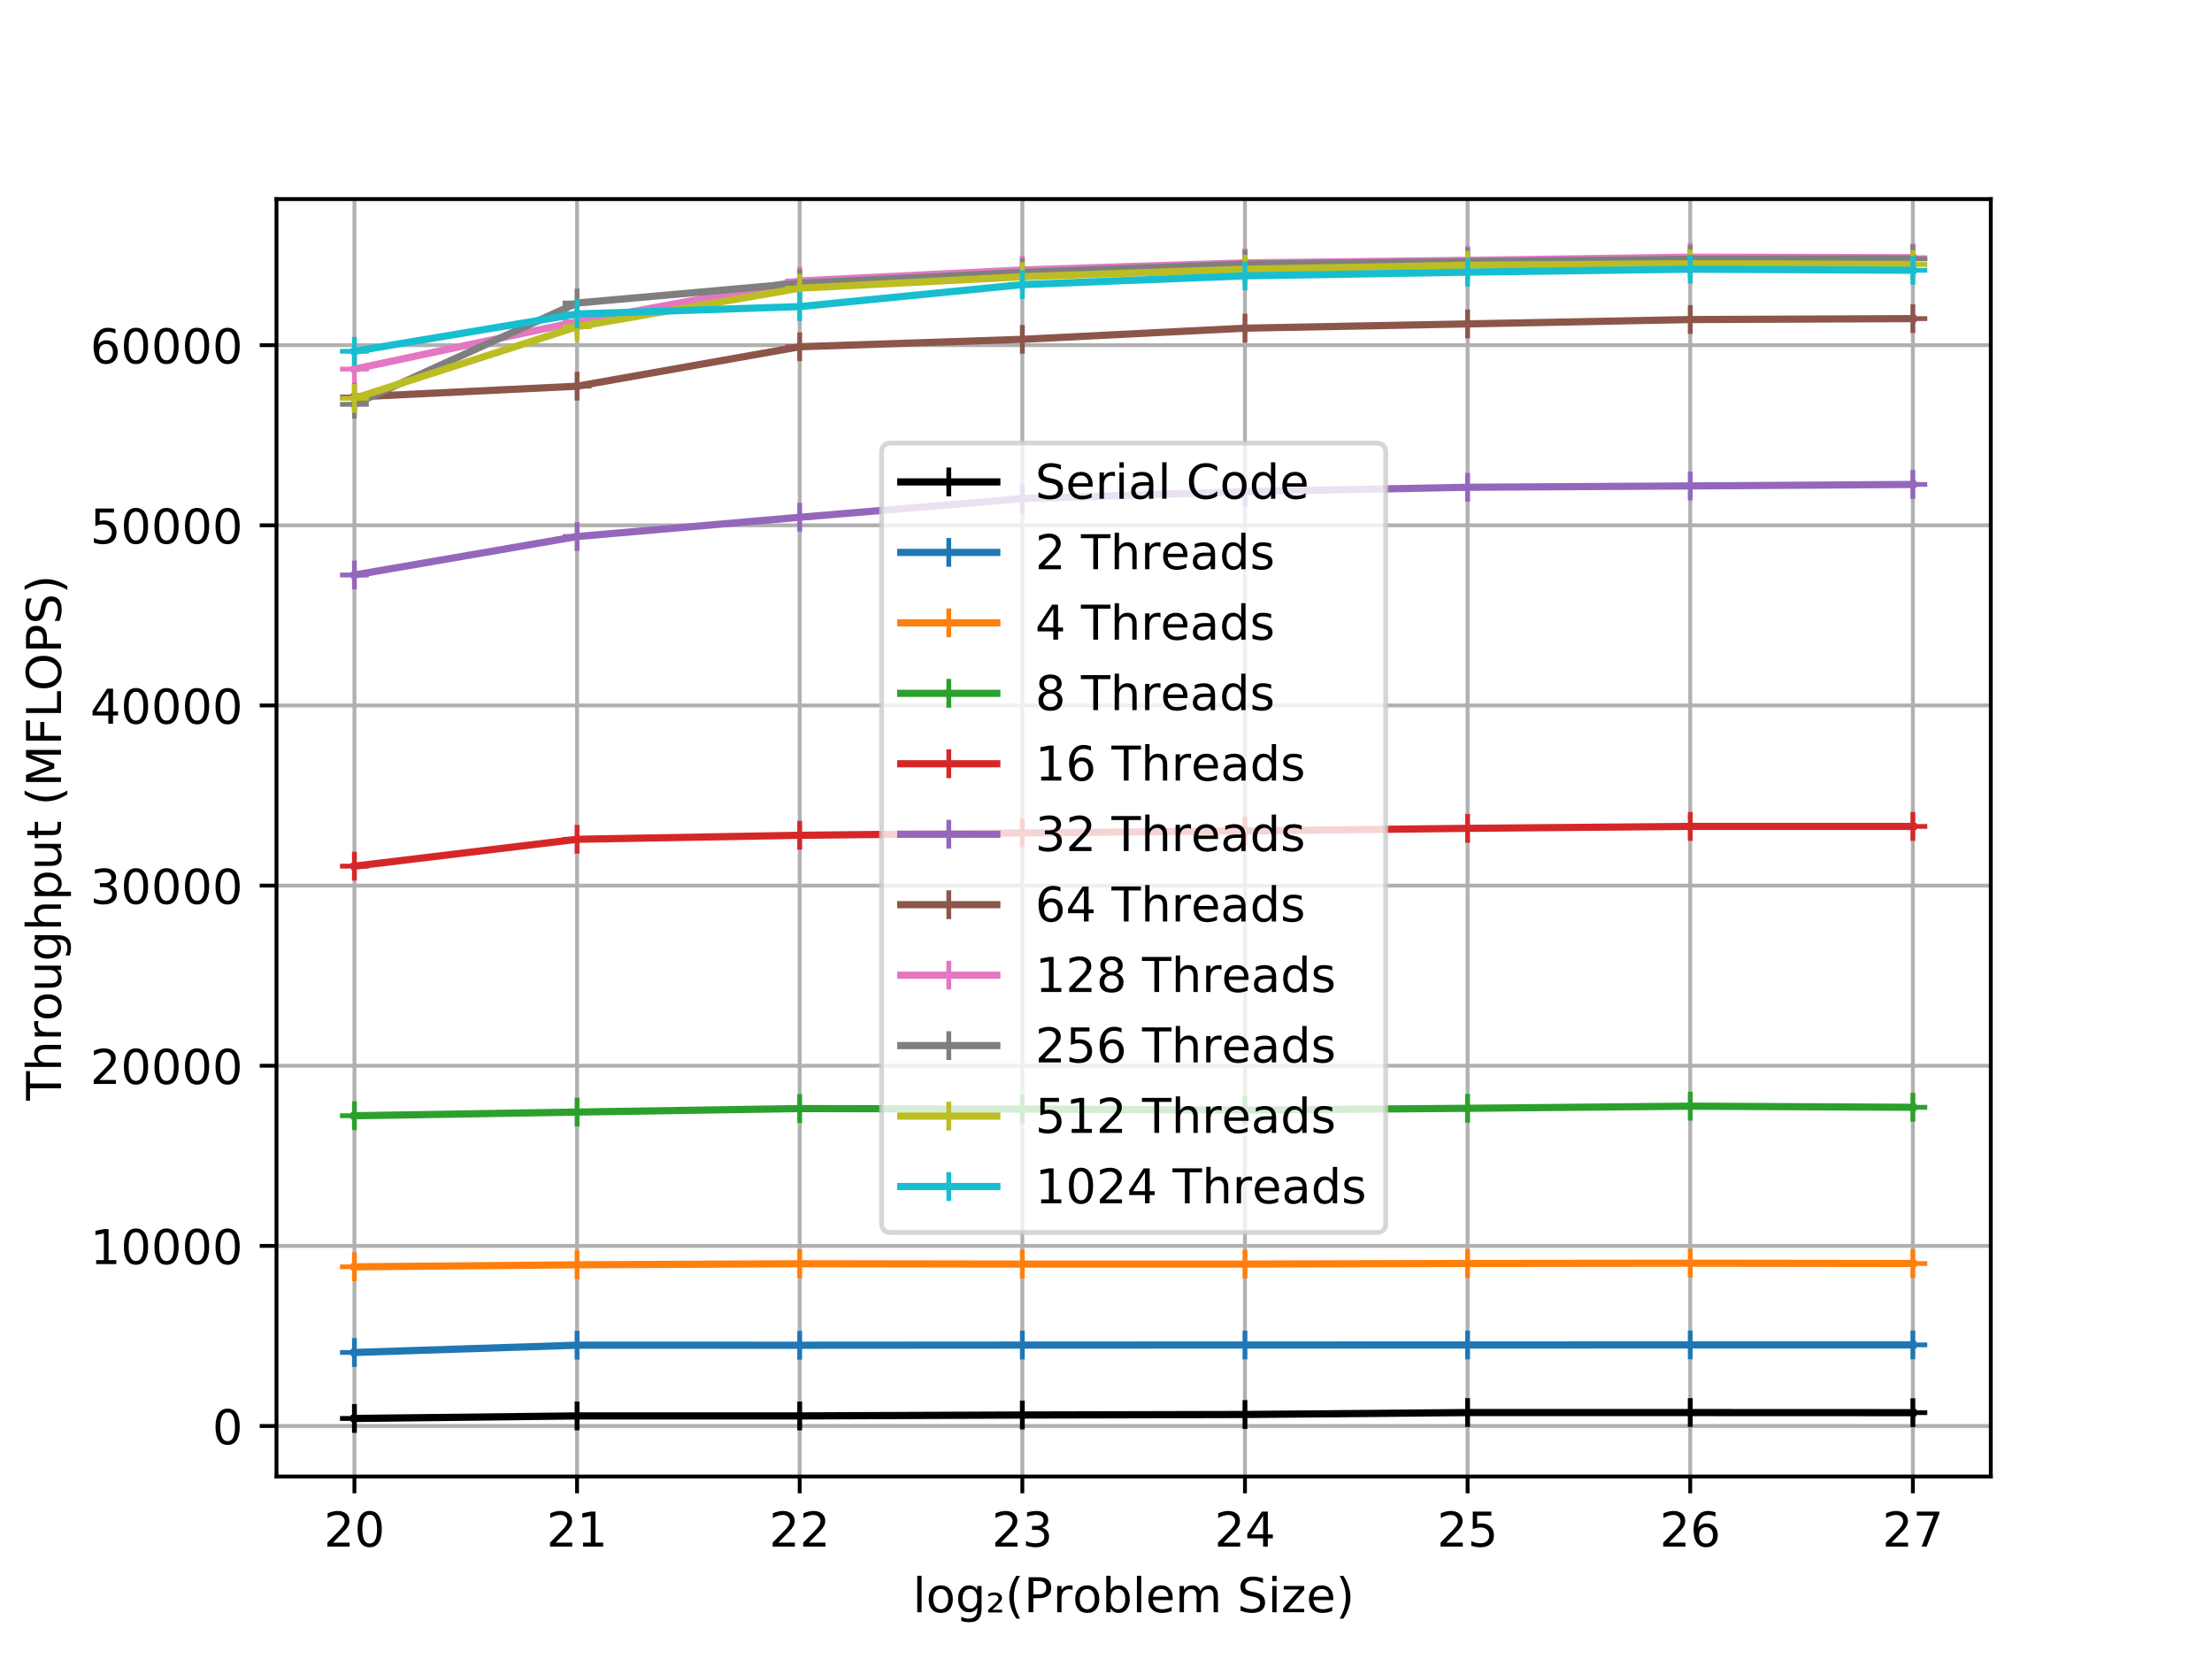 <?xml version="1.0" encoding="utf-8" standalone="no"?>
<!DOCTYPE svg PUBLIC "-//W3C//DTD SVG 1.1//EN"
  "http://www.w3.org/Graphics/SVG/1.1/DTD/svg11.dtd">
<!-- Created with matplotlib (https://matplotlib.org/) -->
<svg height="345.6pt" version="1.1" viewBox="0 0 460.8 345.6" width="460.8pt" xmlns="http://www.w3.org/2000/svg" xmlns:xlink="http://www.w3.org/1999/xlink">
 <defs>
  <style type="text/css">
*{stroke-linecap:butt;stroke-linejoin:round;}
  </style>
 </defs>
 <g id="figure_1">
  <g id="patch_1">
   <path d="M 0 345.6 
L 460.8 345.6 
L 460.8 0 
L 0 0 
z
" style="fill:#ffffff;"/>
  </g>
  <g id="axes_1">
   <g id="patch_2">
    <path d="M 57.6 307.584 
L 414.72 307.584 
L 414.72 41.472 
L 57.6 41.472 
z
" style="fill:#ffffff;"/>
   </g>
   <g id="matplotlib.axis_1">
    <g id="xtick_1">
     <g id="line2d_1">
      <path clip-path="url(#p6e66d48fa7)" d="M 73.833 307.584 
L 73.833 41.472 
" style="fill:none;stroke:#b0b0b0;stroke-linecap:square;stroke-width:0.8;"/>
     </g>
     <g id="line2d_2">
      <defs>
       <path d="M 0 0 
L 0 3.5 
" id="mac28e7d939" style="stroke:#000000;stroke-width:0.8;"/>
      </defs>
      <g>
       <use style="stroke:#000000;stroke-width:0.8;" x="73.833" xlink:href="#mac28e7d939" y="307.584"/>
      </g>
     </g>
     <g id="text_1">
      <!-- 20 -->
      <defs>
       <path d="M 19.188 8.297 
L 53.609 8.297 
L 53.609 0 
L 7.328 0 
L 7.328 8.297 
Q 12.938 14.109 22.625 23.891 
Q 32.328 33.688 34.812 36.531 
Q 39.547 41.844 41.422 45.531 
Q 43.312 49.219 43.312 52.781 
Q 43.312 58.594 39.234 62.25 
Q 35.156 65.922 28.609 65.922 
Q 23.969 65.922 18.812 64.312 
Q 13.672 62.703 7.812 59.422 
L 7.812 69.391 
Q 13.766 71.781 18.938 73 
Q 24.125 74.219 28.422 74.219 
Q 39.75 74.219 46.484 68.547 
Q 53.219 62.891 53.219 53.422 
Q 53.219 48.922 51.531 44.891 
Q 49.859 40.875 45.406 35.406 
Q 44.188 33.984 37.641 27.219 
Q 31.109 20.453 19.188 8.297 
z
" id="DejaVuSans-50"/>
       <path d="M 31.781 66.406 
Q 24.172 66.406 20.328 58.906 
Q 16.5 51.422 16.5 36.375 
Q 16.5 21.391 20.328 13.891 
Q 24.172 6.391 31.781 6.391 
Q 39.453 6.391 43.281 13.891 
Q 47.125 21.391 47.125 36.375 
Q 47.125 51.422 43.281 58.906 
Q 39.453 66.406 31.781 66.406 
z
M 31.781 74.219 
Q 44.047 74.219 50.516 64.516 
Q 56.984 54.828 56.984 36.375 
Q 56.984 17.969 50.516 8.266 
Q 44.047 -1.422 31.781 -1.422 
Q 19.531 -1.422 13.062 8.266 
Q 6.594 17.969 6.594 36.375 
Q 6.594 54.828 13.062 64.516 
Q 19.531 74.219 31.781 74.219 
z
" id="DejaVuSans-48"/>
      </defs>
      <g transform="translate(67.47 322.182)scale(0.1 -0.1)">
       <use xlink:href="#DejaVuSans-50"/>
       <use x="63.623" xlink:href="#DejaVuSans-48"/>
      </g>
     </g>
    </g>
    <g id="xtick_2">
     <g id="line2d_3">
      <path clip-path="url(#p6e66d48fa7)" d="M 120.212 307.584 
L 120.212 41.472 
" style="fill:none;stroke:#b0b0b0;stroke-linecap:square;stroke-width:0.8;"/>
     </g>
     <g id="line2d_4">
      <g>
       <use style="stroke:#000000;stroke-width:0.8;" x="120.212" xlink:href="#mac28e7d939" y="307.584"/>
      </g>
     </g>
     <g id="text_2">
      <!-- 21 -->
      <defs>
       <path d="M 12.406 8.297 
L 28.516 8.297 
L 28.516 63.922 
L 10.984 60.406 
L 10.984 69.391 
L 28.422 72.906 
L 38.281 72.906 
L 38.281 8.297 
L 54.391 8.297 
L 54.391 0 
L 12.406 0 
z
" id="DejaVuSans-49"/>
      </defs>
      <g transform="translate(113.849 322.182)scale(0.1 -0.1)">
       <use xlink:href="#DejaVuSans-50"/>
       <use x="63.623" xlink:href="#DejaVuSans-49"/>
      </g>
     </g>
    </g>
    <g id="xtick_3">
     <g id="line2d_5">
      <path clip-path="url(#p6e66d48fa7)" d="M 166.591 307.584 
L 166.591 41.472 
" style="fill:none;stroke:#b0b0b0;stroke-linecap:square;stroke-width:0.8;"/>
     </g>
     <g id="line2d_6">
      <g>
       <use style="stroke:#000000;stroke-width:0.8;" x="166.591" xlink:href="#mac28e7d939" y="307.584"/>
      </g>
     </g>
     <g id="text_3">
      <!-- 22 -->
      <g transform="translate(160.229 322.182)scale(0.1 -0.1)">
       <use xlink:href="#DejaVuSans-50"/>
       <use x="63.623" xlink:href="#DejaVuSans-50"/>
      </g>
     </g>
    </g>
    <g id="xtick_4">
     <g id="line2d_7">
      <path clip-path="url(#p6e66d48fa7)" d="M 212.97 307.584 
L 212.97 41.472 
" style="fill:none;stroke:#b0b0b0;stroke-linecap:square;stroke-width:0.8;"/>
     </g>
     <g id="line2d_8">
      <g>
       <use style="stroke:#000000;stroke-width:0.8;" x="212.97" xlink:href="#mac28e7d939" y="307.584"/>
      </g>
     </g>
     <g id="text_4">
      <!-- 23 -->
      <defs>
       <path d="M 40.578 39.312 
Q 47.656 37.797 51.625 33 
Q 55.609 28.219 55.609 21.188 
Q 55.609 10.406 48.188 4.484 
Q 40.766 -1.422 27.094 -1.422 
Q 22.516 -1.422 17.656 -0.516 
Q 12.797 0.391 7.625 2.203 
L 7.625 11.719 
Q 11.719 9.328 16.594 8.109 
Q 21.484 6.891 26.812 6.891 
Q 36.078 6.891 40.938 10.547 
Q 45.797 14.203 45.797 21.188 
Q 45.797 27.641 41.281 31.266 
Q 36.766 34.906 28.719 34.906 
L 20.219 34.906 
L 20.219 43.016 
L 29.109 43.016 
Q 36.375 43.016 40.234 45.922 
Q 44.094 48.828 44.094 54.297 
Q 44.094 59.906 40.109 62.906 
Q 36.141 65.922 28.719 65.922 
Q 24.656 65.922 20.016 65.031 
Q 15.375 64.156 9.812 62.312 
L 9.812 71.094 
Q 15.438 72.656 20.344 73.438 
Q 25.25 74.219 29.594 74.219 
Q 40.828 74.219 47.359 69.109 
Q 53.906 64.016 53.906 55.328 
Q 53.906 49.266 50.438 45.094 
Q 46.969 40.922 40.578 39.312 
z
" id="DejaVuSans-51"/>
      </defs>
      <g transform="translate(206.608 322.182)scale(0.1 -0.1)">
       <use xlink:href="#DejaVuSans-50"/>
       <use x="63.623" xlink:href="#DejaVuSans-51"/>
      </g>
     </g>
    </g>
    <g id="xtick_5">
     <g id="line2d_9">
      <path clip-path="url(#p6e66d48fa7)" d="M 259.35 307.584 
L 259.35 41.472 
" style="fill:none;stroke:#b0b0b0;stroke-linecap:square;stroke-width:0.8;"/>
     </g>
     <g id="line2d_10">
      <g>
       <use style="stroke:#000000;stroke-width:0.8;" x="259.35" xlink:href="#mac28e7d939" y="307.584"/>
      </g>
     </g>
     <g id="text_5">
      <!-- 24 -->
      <defs>
       <path d="M 37.797 64.312 
L 12.891 25.391 
L 37.797 25.391 
z
M 35.203 72.906 
L 47.609 72.906 
L 47.609 25.391 
L 58.016 25.391 
L 58.016 17.188 
L 47.609 17.188 
L 47.609 0 
L 37.797 0 
L 37.797 17.188 
L 4.891 17.188 
L 4.891 26.703 
z
" id="DejaVuSans-52"/>
      </defs>
      <g transform="translate(252.987 322.182)scale(0.1 -0.1)">
       <use xlink:href="#DejaVuSans-50"/>
       <use x="63.623" xlink:href="#DejaVuSans-52"/>
      </g>
     </g>
    </g>
    <g id="xtick_6">
     <g id="line2d_11">
      <path clip-path="url(#p6e66d48fa7)" d="M 305.729 307.584 
L 305.729 41.472 
" style="fill:none;stroke:#b0b0b0;stroke-linecap:square;stroke-width:0.8;"/>
     </g>
     <g id="line2d_12">
      <g>
       <use style="stroke:#000000;stroke-width:0.8;" x="305.729" xlink:href="#mac28e7d939" y="307.584"/>
      </g>
     </g>
     <g id="text_6">
      <!-- 25 -->
      <defs>
       <path d="M 10.797 72.906 
L 49.516 72.906 
L 49.516 64.594 
L 19.828 64.594 
L 19.828 46.734 
Q 21.969 47.469 24.109 47.828 
Q 26.266 48.188 28.422 48.188 
Q 40.625 48.188 47.75 41.5 
Q 54.891 34.812 54.891 23.391 
Q 54.891 11.625 47.562 5.094 
Q 40.234 -1.422 26.906 -1.422 
Q 22.312 -1.422 17.547 -0.641 
Q 12.797 0.141 7.719 1.703 
L 7.719 11.625 
Q 12.109 9.234 16.797 8.062 
Q 21.484 6.891 26.703 6.891 
Q 35.156 6.891 40.078 11.328 
Q 45.016 15.766 45.016 23.391 
Q 45.016 31 40.078 35.438 
Q 35.156 39.891 26.703 39.891 
Q 22.75 39.891 18.812 39.016 
Q 14.891 38.141 10.797 36.281 
z
" id="DejaVuSans-53"/>
      </defs>
      <g transform="translate(299.366 322.182)scale(0.1 -0.1)">
       <use xlink:href="#DejaVuSans-50"/>
       <use x="63.623" xlink:href="#DejaVuSans-53"/>
      </g>
     </g>
    </g>
    <g id="xtick_7">
     <g id="line2d_13">
      <path clip-path="url(#p6e66d48fa7)" d="M 352.108 307.584 
L 352.108 41.472 
" style="fill:none;stroke:#b0b0b0;stroke-linecap:square;stroke-width:0.8;"/>
     </g>
     <g id="line2d_14">
      <g>
       <use style="stroke:#000000;stroke-width:0.8;" x="352.108" xlink:href="#mac28e7d939" y="307.584"/>
      </g>
     </g>
     <g id="text_7">
      <!-- 26 -->
      <defs>
       <path d="M 33.016 40.375 
Q 26.375 40.375 22.484 35.828 
Q 18.609 31.297 18.609 23.391 
Q 18.609 15.531 22.484 10.953 
Q 26.375 6.391 33.016 6.391 
Q 39.656 6.391 43.531 10.953 
Q 47.406 15.531 47.406 23.391 
Q 47.406 31.297 43.531 35.828 
Q 39.656 40.375 33.016 40.375 
z
M 52.594 71.297 
L 52.594 62.312 
Q 48.875 64.062 45.094 64.984 
Q 41.312 65.922 37.594 65.922 
Q 27.828 65.922 22.672 59.328 
Q 17.531 52.734 16.797 39.406 
Q 19.672 43.656 24.016 45.922 
Q 28.375 48.188 33.594 48.188 
Q 44.578 48.188 50.953 41.516 
Q 57.328 34.859 57.328 23.391 
Q 57.328 12.156 50.688 5.359 
Q 44.047 -1.422 33.016 -1.422 
Q 20.359 -1.422 13.672 8.266 
Q 6.984 17.969 6.984 36.375 
Q 6.984 53.656 15.188 63.938 
Q 23.391 74.219 37.203 74.219 
Q 40.922 74.219 44.703 73.484 
Q 48.484 72.75 52.594 71.297 
z
" id="DejaVuSans-54"/>
      </defs>
      <g transform="translate(345.746 322.182)scale(0.1 -0.1)">
       <use xlink:href="#DejaVuSans-50"/>
       <use x="63.623" xlink:href="#DejaVuSans-54"/>
      </g>
     </g>
    </g>
    <g id="xtick_8">
     <g id="line2d_15">
      <path clip-path="url(#p6e66d48fa7)" d="M 398.487 307.584 
L 398.487 41.472 
" style="fill:none;stroke:#b0b0b0;stroke-linecap:square;stroke-width:0.8;"/>
     </g>
     <g id="line2d_16">
      <g>
       <use style="stroke:#000000;stroke-width:0.8;" x="398.487" xlink:href="#mac28e7d939" y="307.584"/>
      </g>
     </g>
     <g id="text_8">
      <!-- 27 -->
      <defs>
       <path d="M 8.203 72.906 
L 55.078 72.906 
L 55.078 68.703 
L 28.609 0 
L 18.312 0 
L 43.219 64.594 
L 8.203 64.594 
z
" id="DejaVuSans-55"/>
      </defs>
      <g transform="translate(392.125 322.182)scale(0.1 -0.1)">
       <use xlink:href="#DejaVuSans-50"/>
       <use x="63.623" xlink:href="#DejaVuSans-55"/>
      </g>
     </g>
    </g>
    <g id="text_9">
     <!-- log₂(Problem Size) -->
     <defs>
      <path d="M 9.422 75.984 
L 18.406 75.984 
L 18.406 0 
L 9.422 0 
z
" id="DejaVuSans-108"/>
      <path d="M 30.609 48.391 
Q 23.391 48.391 19.188 42.75 
Q 14.984 37.109 14.984 27.297 
Q 14.984 17.484 19.156 11.844 
Q 23.344 6.203 30.609 6.203 
Q 37.797 6.203 41.984 11.859 
Q 46.188 17.531 46.188 27.297 
Q 46.188 37.016 41.984 42.703 
Q 37.797 48.391 30.609 48.391 
z
M 30.609 56 
Q 42.328 56 49.016 48.375 
Q 55.719 40.766 55.719 27.297 
Q 55.719 13.875 49.016 6.219 
Q 42.328 -1.422 30.609 -1.422 
Q 18.844 -1.422 12.172 6.219 
Q 5.516 13.875 5.516 27.297 
Q 5.516 40.766 12.172 48.375 
Q 18.844 56 30.609 56 
z
" id="DejaVuSans-111"/>
      <path d="M 45.406 27.984 
Q 45.406 37.75 41.375 43.109 
Q 37.359 48.484 30.078 48.484 
Q 22.859 48.484 18.828 43.109 
Q 14.797 37.75 14.797 27.984 
Q 14.797 18.266 18.828 12.891 
Q 22.859 7.516 30.078 7.516 
Q 37.359 7.516 41.375 12.891 
Q 45.406 18.266 45.406 27.984 
z
M 54.391 6.781 
Q 54.391 -7.172 48.188 -13.984 
Q 42 -20.797 29.203 -20.797 
Q 24.469 -20.797 20.266 -20.094 
Q 16.062 -19.391 12.109 -17.922 
L 12.109 -9.188 
Q 16.062 -11.328 19.922 -12.344 
Q 23.781 -13.375 27.781 -13.375 
Q 36.625 -13.375 41.016 -8.766 
Q 45.406 -4.156 45.406 5.172 
L 45.406 9.625 
Q 42.625 4.781 38.281 2.391 
Q 33.938 0 27.875 0 
Q 17.828 0 11.672 7.656 
Q 5.516 15.328 5.516 27.984 
Q 5.516 40.672 11.672 48.328 
Q 17.828 56 27.875 56 
Q 33.938 56 38.281 53.609 
Q 42.625 51.219 45.406 46.391 
L 45.406 54.688 
L 54.391 54.688 
z
" id="DejaVuSans-103"/>
      <path d="M 13.094 5.188 
L 33.797 5.188 
L 33.797 -0.375 
L 4.594 -0.375 
L 4.594 4.984 
Q 6.25 6.5 9.328 9.234 
Q 26.125 24.125 26.125 28.719 
Q 26.125 31.938 23.578 33.906 
Q 21.047 35.891 16.891 35.891 
Q 14.359 35.891 11.375 35.031 
Q 8.406 34.188 4.891 32.484 
L 4.891 38.484 
Q 8.641 39.859 11.891 40.531 
Q 15.141 41.219 17.922 41.219 
Q 25 41.219 29.25 38 
Q 33.5 34.781 33.5 29.5 
Q 33.5 22.719 17.328 8.844 
Q 14.594 6.5 13.094 5.188 
z
" id="DejaVuSans-8322"/>
      <path d="M 31 75.875 
Q 24.469 64.656 21.281 53.656 
Q 18.109 42.672 18.109 31.391 
Q 18.109 20.125 21.312 9.062 
Q 24.516 -2 31 -13.188 
L 23.188 -13.188 
Q 15.875 -1.703 12.234 9.375 
Q 8.594 20.453 8.594 31.391 
Q 8.594 42.281 12.203 53.312 
Q 15.828 64.359 23.188 75.875 
z
" id="DejaVuSans-40"/>
      <path d="M 19.672 64.797 
L 19.672 37.406 
L 32.078 37.406 
Q 38.969 37.406 42.719 40.969 
Q 46.484 44.531 46.484 51.125 
Q 46.484 57.672 42.719 61.234 
Q 38.969 64.797 32.078 64.797 
z
M 9.812 72.906 
L 32.078 72.906 
Q 44.344 72.906 50.609 67.359 
Q 56.891 61.812 56.891 51.125 
Q 56.891 40.328 50.609 34.812 
Q 44.344 29.297 32.078 29.297 
L 19.672 29.297 
L 19.672 0 
L 9.812 0 
z
" id="DejaVuSans-80"/>
      <path d="M 41.109 46.297 
Q 39.594 47.172 37.812 47.578 
Q 36.031 48 33.891 48 
Q 26.266 48 22.188 43.047 
Q 18.109 38.094 18.109 28.812 
L 18.109 0 
L 9.078 0 
L 9.078 54.688 
L 18.109 54.688 
L 18.109 46.188 
Q 20.953 51.172 25.484 53.578 
Q 30.031 56 36.531 56 
Q 37.453 56 38.578 55.875 
Q 39.703 55.766 41.062 55.516 
z
" id="DejaVuSans-114"/>
      <path d="M 48.688 27.297 
Q 48.688 37.203 44.609 42.844 
Q 40.531 48.484 33.406 48.484 
Q 26.266 48.484 22.188 42.844 
Q 18.109 37.203 18.109 27.297 
Q 18.109 17.391 22.188 11.75 
Q 26.266 6.109 33.406 6.109 
Q 40.531 6.109 44.609 11.75 
Q 48.688 17.391 48.688 27.297 
z
M 18.109 46.391 
Q 20.953 51.266 25.266 53.625 
Q 29.594 56 35.594 56 
Q 45.562 56 51.781 48.094 
Q 58.016 40.188 58.016 27.297 
Q 58.016 14.406 51.781 6.484 
Q 45.562 -1.422 35.594 -1.422 
Q 29.594 -1.422 25.266 0.953 
Q 20.953 3.328 18.109 8.203 
L 18.109 0 
L 9.078 0 
L 9.078 75.984 
L 18.109 75.984 
z
" id="DejaVuSans-98"/>
      <path d="M 56.203 29.594 
L 56.203 25.203 
L 14.891 25.203 
Q 15.484 15.922 20.484 11.062 
Q 25.484 6.203 34.422 6.203 
Q 39.594 6.203 44.453 7.469 
Q 49.312 8.734 54.109 11.281 
L 54.109 2.781 
Q 49.266 0.734 44.188 -0.344 
Q 39.109 -1.422 33.891 -1.422 
Q 20.797 -1.422 13.156 6.188 
Q 5.516 13.812 5.516 26.812 
Q 5.516 40.234 12.766 48.109 
Q 20.016 56 32.328 56 
Q 43.359 56 49.781 48.891 
Q 56.203 41.797 56.203 29.594 
z
M 47.219 32.234 
Q 47.125 39.594 43.094 43.984 
Q 39.062 48.391 32.422 48.391 
Q 24.906 48.391 20.391 44.141 
Q 15.875 39.891 15.188 32.172 
z
" id="DejaVuSans-101"/>
      <path d="M 52 44.188 
Q 55.375 50.25 60.062 53.125 
Q 64.75 56 71.094 56 
Q 79.641 56 84.281 50.016 
Q 88.922 44.047 88.922 33.016 
L 88.922 0 
L 79.891 0 
L 79.891 32.719 
Q 79.891 40.578 77.094 44.375 
Q 74.312 48.188 68.609 48.188 
Q 61.625 48.188 57.562 43.547 
Q 53.516 38.922 53.516 30.906 
L 53.516 0 
L 44.484 0 
L 44.484 32.719 
Q 44.484 40.625 41.703 44.406 
Q 38.922 48.188 33.109 48.188 
Q 26.219 48.188 22.156 43.531 
Q 18.109 38.875 18.109 30.906 
L 18.109 0 
L 9.078 0 
L 9.078 54.688 
L 18.109 54.688 
L 18.109 46.188 
Q 21.188 51.219 25.484 53.609 
Q 29.781 56 35.688 56 
Q 41.656 56 45.828 52.969 
Q 50 49.953 52 44.188 
z
" id="DejaVuSans-109"/>
      <path id="DejaVuSans-32"/>
      <path d="M 53.516 70.516 
L 53.516 60.891 
Q 47.906 63.578 42.922 64.891 
Q 37.938 66.219 33.297 66.219 
Q 25.25 66.219 20.875 63.094 
Q 16.5 59.969 16.5 54.203 
Q 16.5 49.359 19.406 46.891 
Q 22.312 44.438 30.422 42.922 
L 36.375 41.703 
Q 47.406 39.594 52.656 34.297 
Q 57.906 29 57.906 20.125 
Q 57.906 9.516 50.797 4.047 
Q 43.703 -1.422 29.984 -1.422 
Q 24.812 -1.422 18.969 -0.25 
Q 13.141 0.922 6.891 3.219 
L 6.891 13.375 
Q 12.891 10.016 18.656 8.297 
Q 24.422 6.594 29.984 6.594 
Q 38.422 6.594 43.016 9.906 
Q 47.609 13.234 47.609 19.391 
Q 47.609 24.75 44.312 27.781 
Q 41.016 30.812 33.5 32.328 
L 27.484 33.5 
Q 16.453 35.688 11.516 40.375 
Q 6.594 45.062 6.594 53.422 
Q 6.594 63.094 13.406 68.656 
Q 20.219 74.219 32.172 74.219 
Q 37.312 74.219 42.625 73.281 
Q 47.953 72.359 53.516 70.516 
z
" id="DejaVuSans-83"/>
      <path d="M 9.422 54.688 
L 18.406 54.688 
L 18.406 0 
L 9.422 0 
z
M 9.422 75.984 
L 18.406 75.984 
L 18.406 64.594 
L 9.422 64.594 
z
" id="DejaVuSans-105"/>
      <path d="M 5.516 54.688 
L 48.188 54.688 
L 48.188 46.484 
L 14.406 7.172 
L 48.188 7.172 
L 48.188 0 
L 4.297 0 
L 4.297 8.203 
L 38.094 47.516 
L 5.516 47.516 
z
" id="DejaVuSans-122"/>
      <path d="M 8.016 75.875 
L 15.828 75.875 
Q 23.141 64.359 26.781 53.312 
Q 30.422 42.281 30.422 31.391 
Q 30.422 20.453 26.781 9.375 
Q 23.141 -1.703 15.828 -13.188 
L 8.016 -13.188 
Q 14.5 -2 17.703 9.062 
Q 20.906 20.125 20.906 31.391 
Q 20.906 42.672 17.703 53.656 
Q 14.5 64.656 8.016 75.875 
z
" id="DejaVuSans-41"/>
     </defs>
     <g transform="translate(190.14 335.861)scale(0.1 -0.1)">
      <use xlink:href="#DejaVuSans-108"/>
      <use x="27.783" xlink:href="#DejaVuSans-111"/>
      <use x="88.965" xlink:href="#DejaVuSans-103"/>
      <use x="152.441" xlink:href="#DejaVuSans-8322"/>
      <use x="192.529" xlink:href="#DejaVuSans-40"/>
      <use x="231.543" xlink:href="#DejaVuSans-80"/>
      <use x="291.83" xlink:href="#DejaVuSans-114"/>
      <use x="332.912" xlink:href="#DejaVuSans-111"/>
      <use x="394.094" xlink:href="#DejaVuSans-98"/>
      <use x="457.57" xlink:href="#DejaVuSans-108"/>
      <use x="485.354" xlink:href="#DejaVuSans-101"/>
      <use x="546.877" xlink:href="#DejaVuSans-109"/>
      <use x="644.289" xlink:href="#DejaVuSans-32"/>
      <use x="676.076" xlink:href="#DejaVuSans-83"/>
      <use x="739.553" xlink:href="#DejaVuSans-105"/>
      <use x="767.336" xlink:href="#DejaVuSans-122"/>
      <use x="819.826" xlink:href="#DejaVuSans-101"/>
      <use x="881.35" xlink:href="#DejaVuSans-41"/>
     </g>
    </g>
   </g>
   <g id="matplotlib.axis_2">
    <g id="ytick_1">
     <g id="line2d_17">
      <path clip-path="url(#p6e66d48fa7)" d="M 57.6 297.062 
L 414.72 297.062 
" style="fill:none;stroke:#b0b0b0;stroke-linecap:square;stroke-width:0.8;"/>
     </g>
     <g id="line2d_18">
      <defs>
       <path d="M 0 0 
L -3.5 0 
" id="mf2ea1fa38d" style="stroke:#000000;stroke-width:0.8;"/>
      </defs>
      <g>
       <use style="stroke:#000000;stroke-width:0.8;" x="57.6" xlink:href="#mf2ea1fa38d" y="297.062"/>
      </g>
     </g>
     <g id="text_10">
      <!-- 0 -->
      <g transform="translate(44.237 300.861)scale(0.1 -0.1)">
       <use xlink:href="#DejaVuSans-48"/>
      </g>
     </g>
    </g>
    <g id="ytick_2">
     <g id="line2d_19">
      <path clip-path="url(#p6e66d48fa7)" d="M 57.6 259.536 
L 414.72 259.536 
" style="fill:none;stroke:#b0b0b0;stroke-linecap:square;stroke-width:0.8;"/>
     </g>
     <g id="line2d_20">
      <g>
       <use style="stroke:#000000;stroke-width:0.8;" x="57.6" xlink:href="#mf2ea1fa38d" y="259.536"/>
      </g>
     </g>
     <g id="text_11">
      <!-- 10000 -->
      <g transform="translate(18.788 263.335)scale(0.1 -0.1)">
       <use xlink:href="#DejaVuSans-49"/>
       <use x="63.623" xlink:href="#DejaVuSans-48"/>
       <use x="127.246" xlink:href="#DejaVuSans-48"/>
       <use x="190.869" xlink:href="#DejaVuSans-48"/>
       <use x="254.492" xlink:href="#DejaVuSans-48"/>
      </g>
     </g>
    </g>
    <g id="ytick_3">
     <g id="line2d_21">
      <path clip-path="url(#p6e66d48fa7)" d="M 57.6 222.01 
L 414.72 222.01 
" style="fill:none;stroke:#b0b0b0;stroke-linecap:square;stroke-width:0.8;"/>
     </g>
     <g id="line2d_22">
      <g>
       <use style="stroke:#000000;stroke-width:0.8;" x="57.6" xlink:href="#mf2ea1fa38d" y="222.01"/>
      </g>
     </g>
     <g id="text_12">
      <!-- 20000 -->
      <g transform="translate(18.788 225.809)scale(0.1 -0.1)">
       <use xlink:href="#DejaVuSans-50"/>
       <use x="63.623" xlink:href="#DejaVuSans-48"/>
       <use x="127.246" xlink:href="#DejaVuSans-48"/>
       <use x="190.869" xlink:href="#DejaVuSans-48"/>
       <use x="254.492" xlink:href="#DejaVuSans-48"/>
      </g>
     </g>
    </g>
    <g id="ytick_4">
     <g id="line2d_23">
      <path clip-path="url(#p6e66d48fa7)" d="M 57.6 184.483 
L 414.72 184.483 
" style="fill:none;stroke:#b0b0b0;stroke-linecap:square;stroke-width:0.8;"/>
     </g>
     <g id="line2d_24">
      <g>
       <use style="stroke:#000000;stroke-width:0.8;" x="57.6" xlink:href="#mf2ea1fa38d" y="184.483"/>
      </g>
     </g>
     <g id="text_13">
      <!-- 30000 -->
      <g transform="translate(18.788 188.283)scale(0.1 -0.1)">
       <use xlink:href="#DejaVuSans-51"/>
       <use x="63.623" xlink:href="#DejaVuSans-48"/>
       <use x="127.246" xlink:href="#DejaVuSans-48"/>
       <use x="190.869" xlink:href="#DejaVuSans-48"/>
       <use x="254.492" xlink:href="#DejaVuSans-48"/>
      </g>
     </g>
    </g>
    <g id="ytick_5">
     <g id="line2d_25">
      <path clip-path="url(#p6e66d48fa7)" d="M 57.6 146.957 
L 414.72 146.957 
" style="fill:none;stroke:#b0b0b0;stroke-linecap:square;stroke-width:0.8;"/>
     </g>
     <g id="line2d_26">
      <g>
       <use style="stroke:#000000;stroke-width:0.8;" x="57.6" xlink:href="#mf2ea1fa38d" y="146.957"/>
      </g>
     </g>
     <g id="text_14">
      <!-- 40000 -->
      <g transform="translate(18.788 150.756)scale(0.1 -0.1)">
       <use xlink:href="#DejaVuSans-52"/>
       <use x="63.623" xlink:href="#DejaVuSans-48"/>
       <use x="127.246" xlink:href="#DejaVuSans-48"/>
       <use x="190.869" xlink:href="#DejaVuSans-48"/>
       <use x="254.492" xlink:href="#DejaVuSans-48"/>
      </g>
     </g>
    </g>
    <g id="ytick_6">
     <g id="line2d_27">
      <path clip-path="url(#p6e66d48fa7)" d="M 57.6 109.431 
L 414.72 109.431 
" style="fill:none;stroke:#b0b0b0;stroke-linecap:square;stroke-width:0.8;"/>
     </g>
     <g id="line2d_28">
      <g>
       <use style="stroke:#000000;stroke-width:0.8;" x="57.6" xlink:href="#mf2ea1fa38d" y="109.431"/>
      </g>
     </g>
     <g id="text_15">
      <!-- 50000 -->
      <g transform="translate(18.788 113.23)scale(0.1 -0.1)">
       <use xlink:href="#DejaVuSans-53"/>
       <use x="63.623" xlink:href="#DejaVuSans-48"/>
       <use x="127.246" xlink:href="#DejaVuSans-48"/>
       <use x="190.869" xlink:href="#DejaVuSans-48"/>
       <use x="254.492" xlink:href="#DejaVuSans-48"/>
      </g>
     </g>
    </g>
    <g id="ytick_7">
     <g id="line2d_29">
      <path clip-path="url(#p6e66d48fa7)" d="M 57.6 71.905 
L 414.72 71.905 
" style="fill:none;stroke:#b0b0b0;stroke-linecap:square;stroke-width:0.8;"/>
     </g>
     <g id="line2d_30">
      <g>
       <use style="stroke:#000000;stroke-width:0.8;" x="57.6" xlink:href="#mf2ea1fa38d" y="71.905"/>
      </g>
     </g>
     <g id="text_16">
      <!-- 60000 -->
      <g transform="translate(18.788 75.704)scale(0.1 -0.1)">
       <use xlink:href="#DejaVuSans-54"/>
       <use x="63.623" xlink:href="#DejaVuSans-48"/>
       <use x="127.246" xlink:href="#DejaVuSans-48"/>
       <use x="190.869" xlink:href="#DejaVuSans-48"/>
       <use x="254.492" xlink:href="#DejaVuSans-48"/>
      </g>
     </g>
    </g>
    <g id="text_17">
     <!-- Throughput (MFLOPS) -->
     <defs>
      <path d="M -0.297 72.906 
L 61.375 72.906 
L 61.375 64.594 
L 35.5 64.594 
L 35.5 0 
L 25.594 0 
L 25.594 64.594 
L -0.297 64.594 
z
" id="DejaVuSans-84"/>
      <path d="M 54.891 33.016 
L 54.891 0 
L 45.906 0 
L 45.906 32.719 
Q 45.906 40.484 42.875 44.328 
Q 39.844 48.188 33.797 48.188 
Q 26.516 48.188 22.312 43.547 
Q 18.109 38.922 18.109 30.906 
L 18.109 0 
L 9.078 0 
L 9.078 75.984 
L 18.109 75.984 
L 18.109 46.188 
Q 21.344 51.125 25.703 53.562 
Q 30.078 56 35.797 56 
Q 45.219 56 50.047 50.172 
Q 54.891 44.344 54.891 33.016 
z
" id="DejaVuSans-104"/>
      <path d="M 8.5 21.578 
L 8.5 54.688 
L 17.484 54.688 
L 17.484 21.922 
Q 17.484 14.156 20.5 10.266 
Q 23.531 6.391 29.594 6.391 
Q 36.859 6.391 41.078 11.031 
Q 45.312 15.672 45.312 23.688 
L 45.312 54.688 
L 54.297 54.688 
L 54.297 0 
L 45.312 0 
L 45.312 8.406 
Q 42.047 3.422 37.719 1 
Q 33.406 -1.422 27.688 -1.422 
Q 18.266 -1.422 13.375 4.438 
Q 8.5 10.297 8.5 21.578 
z
M 31.109 56 
z
" id="DejaVuSans-117"/>
      <path d="M 18.109 8.203 
L 18.109 -20.797 
L 9.078 -20.797 
L 9.078 54.688 
L 18.109 54.688 
L 18.109 46.391 
Q 20.953 51.266 25.266 53.625 
Q 29.594 56 35.594 56 
Q 45.562 56 51.781 48.094 
Q 58.016 40.188 58.016 27.297 
Q 58.016 14.406 51.781 6.484 
Q 45.562 -1.422 35.594 -1.422 
Q 29.594 -1.422 25.266 0.953 
Q 20.953 3.328 18.109 8.203 
z
M 48.688 27.297 
Q 48.688 37.203 44.609 42.844 
Q 40.531 48.484 33.406 48.484 
Q 26.266 48.484 22.188 42.844 
Q 18.109 37.203 18.109 27.297 
Q 18.109 17.391 22.188 11.75 
Q 26.266 6.109 33.406 6.109 
Q 40.531 6.109 44.609 11.75 
Q 48.688 17.391 48.688 27.297 
z
" id="DejaVuSans-112"/>
      <path d="M 18.312 70.219 
L 18.312 54.688 
L 36.812 54.688 
L 36.812 47.703 
L 18.312 47.703 
L 18.312 18.016 
Q 18.312 11.328 20.141 9.422 
Q 21.969 7.516 27.594 7.516 
L 36.812 7.516 
L 36.812 0 
L 27.594 0 
Q 17.188 0 13.234 3.875 
Q 9.281 7.766 9.281 18.016 
L 9.281 47.703 
L 2.688 47.703 
L 2.688 54.688 
L 9.281 54.688 
L 9.281 70.219 
z
" id="DejaVuSans-116"/>
      <path d="M 9.812 72.906 
L 24.516 72.906 
L 43.109 23.297 
L 61.812 72.906 
L 76.516 72.906 
L 76.516 0 
L 66.891 0 
L 66.891 64.016 
L 48.094 14.016 
L 38.188 14.016 
L 19.391 64.016 
L 19.391 0 
L 9.812 0 
z
" id="DejaVuSans-77"/>
      <path d="M 9.812 72.906 
L 51.703 72.906 
L 51.703 64.594 
L 19.672 64.594 
L 19.672 43.109 
L 48.578 43.109 
L 48.578 34.812 
L 19.672 34.812 
L 19.672 0 
L 9.812 0 
z
" id="DejaVuSans-70"/>
      <path d="M 9.812 72.906 
L 19.672 72.906 
L 19.672 8.297 
L 55.172 8.297 
L 55.172 0 
L 9.812 0 
z
" id="DejaVuSans-76"/>
      <path d="M 39.406 66.219 
Q 28.656 66.219 22.328 58.203 
Q 16.016 50.203 16.016 36.375 
Q 16.016 22.609 22.328 14.594 
Q 28.656 6.594 39.406 6.594 
Q 50.141 6.594 56.422 14.594 
Q 62.703 22.609 62.703 36.375 
Q 62.703 50.203 56.422 58.203 
Q 50.141 66.219 39.406 66.219 
z
M 39.406 74.219 
Q 54.734 74.219 63.906 63.938 
Q 73.094 53.656 73.094 36.375 
Q 73.094 19.141 63.906 8.859 
Q 54.734 -1.422 39.406 -1.422 
Q 24.031 -1.422 14.812 8.828 
Q 5.609 19.094 5.609 36.375 
Q 5.609 53.656 14.812 63.938 
Q 24.031 74.219 39.406 74.219 
z
" id="DejaVuSans-79"/>
     </defs>
     <g transform="translate(12.708 229.268)rotate(-90)scale(0.1 -0.1)">
      <use xlink:href="#DejaVuSans-84"/>
      <use x="61.084" xlink:href="#DejaVuSans-104"/>
      <use x="124.463" xlink:href="#DejaVuSans-114"/>
      <use x="165.545" xlink:href="#DejaVuSans-111"/>
      <use x="226.727" xlink:href="#DejaVuSans-117"/>
      <use x="290.105" xlink:href="#DejaVuSans-103"/>
      <use x="353.582" xlink:href="#DejaVuSans-104"/>
      <use x="416.961" xlink:href="#DejaVuSans-112"/>
      <use x="480.438" xlink:href="#DejaVuSans-117"/>
      <use x="543.816" xlink:href="#DejaVuSans-116"/>
      <use x="583.025" xlink:href="#DejaVuSans-32"/>
      <use x="614.812" xlink:href="#DejaVuSans-40"/>
      <use x="653.826" xlink:href="#DejaVuSans-77"/>
      <use x="740.105" xlink:href="#DejaVuSans-70"/>
      <use x="797.625" xlink:href="#DejaVuSans-76"/>
      <use x="853.291" xlink:href="#DejaVuSans-79"/>
      <use x="932.002" xlink:href="#DejaVuSans-80"/>
      <use x="992.305" xlink:href="#DejaVuSans-83"/>
      <use x="1055.781" xlink:href="#DejaVuSans-41"/>
     </g>
    </g>
   </g>
   <g id="line2d_31">
    <path clip-path="url(#p6e66d48fa7)" d="M 73.833 295.488 
L 120.212 294.963 
L 166.591 294.963 
L 212.97 294.773 
L 259.35 294.664 
L 305.729 294.264 
L 352.108 294.264 
L 398.487 294.283 
" style="fill:none;stroke:#000000;stroke-linecap:square;stroke-width:1.5;"/>
    <defs>
     <path d="M -3 0 
L 3 0 
M 0 3 
L 0 -3 
" id="mdc5a7ce367" style="stroke:#000000;"/>
    </defs>
    <g clip-path="url(#p6e66d48fa7)">
     <use style="stroke:#000000;" x="73.833" xlink:href="#mdc5a7ce367" y="295.488"/>
     <use style="stroke:#000000;" x="120.212" xlink:href="#mdc5a7ce367" y="294.963"/>
     <use style="stroke:#000000;" x="166.591" xlink:href="#mdc5a7ce367" y="294.963"/>
     <use style="stroke:#000000;" x="212.97" xlink:href="#mdc5a7ce367" y="294.773"/>
     <use style="stroke:#000000;" x="259.35" xlink:href="#mdc5a7ce367" y="294.664"/>
     <use style="stroke:#000000;" x="305.729" xlink:href="#mdc5a7ce367" y="294.264"/>
     <use style="stroke:#000000;" x="352.108" xlink:href="#mdc5a7ce367" y="294.264"/>
     <use style="stroke:#000000;" x="398.487" xlink:href="#mdc5a7ce367" y="294.283"/>
    </g>
   </g>
   <g id="line2d_32">
    <path clip-path="url(#p6e66d48fa7)" d="M 73.833 281.744 
L 120.212 280.228 
L 166.591 280.236 
L 212.97 280.207 
L 259.35 280.189 
L 305.729 280.181 
L 352.108 280.165 
L 398.487 280.164 
" style="fill:none;stroke:#1f77b4;stroke-linecap:square;stroke-width:1.5;"/>
    <defs>
     <path d="M -3 0 
L 3 0 
M 0 3 
L 0 -3 
" id="mb866f67cfc" style="stroke:#1f77b4;"/>
    </defs>
    <g clip-path="url(#p6e66d48fa7)">
     <use style="fill:#1f77b4;stroke:#1f77b4;" x="73.833" xlink:href="#mb866f67cfc" y="281.744"/>
     <use style="fill:#1f77b4;stroke:#1f77b4;" x="120.212" xlink:href="#mb866f67cfc" y="280.228"/>
     <use style="fill:#1f77b4;stroke:#1f77b4;" x="166.591" xlink:href="#mb866f67cfc" y="280.236"/>
     <use style="fill:#1f77b4;stroke:#1f77b4;" x="212.97" xlink:href="#mb866f67cfc" y="280.207"/>
     <use style="fill:#1f77b4;stroke:#1f77b4;" x="259.35" xlink:href="#mb866f67cfc" y="280.189"/>
     <use style="fill:#1f77b4;stroke:#1f77b4;" x="305.729" xlink:href="#mb866f67cfc" y="280.181"/>
     <use style="fill:#1f77b4;stroke:#1f77b4;" x="352.108" xlink:href="#mb866f67cfc" y="280.165"/>
     <use style="fill:#1f77b4;stroke:#1f77b4;" x="398.487" xlink:href="#mb866f67cfc" y="280.164"/>
    </g>
   </g>
   <g id="line2d_33">
    <path clip-path="url(#p6e66d48fa7)" d="M 73.833 263.901 
L 120.212 263.482 
L 166.591 263.262 
L 212.97 263.33 
L 259.35 263.329 
L 305.729 263.204 
L 352.108 263.151 
L 398.487 263.211 
" style="fill:none;stroke:#ff7f0e;stroke-linecap:square;stroke-width:1.5;"/>
    <defs>
     <path d="M -3 0 
L 3 0 
M 0 3 
L 0 -3 
" id="m6fa1468e5c" style="stroke:#ff7f0e;"/>
    </defs>
    <g clip-path="url(#p6e66d48fa7)">
     <use style="fill:#ff7f0e;stroke:#ff7f0e;" x="73.833" xlink:href="#m6fa1468e5c" y="263.901"/>
     <use style="fill:#ff7f0e;stroke:#ff7f0e;" x="120.212" xlink:href="#m6fa1468e5c" y="263.482"/>
     <use style="fill:#ff7f0e;stroke:#ff7f0e;" x="166.591" xlink:href="#m6fa1468e5c" y="263.262"/>
     <use style="fill:#ff7f0e;stroke:#ff7f0e;" x="212.97" xlink:href="#m6fa1468e5c" y="263.33"/>
     <use style="fill:#ff7f0e;stroke:#ff7f0e;" x="259.35" xlink:href="#m6fa1468e5c" y="263.329"/>
     <use style="fill:#ff7f0e;stroke:#ff7f0e;" x="305.729" xlink:href="#m6fa1468e5c" y="263.204"/>
     <use style="fill:#ff7f0e;stroke:#ff7f0e;" x="352.108" xlink:href="#m6fa1468e5c" y="263.151"/>
     <use style="fill:#ff7f0e;stroke:#ff7f0e;" x="398.487" xlink:href="#m6fa1468e5c" y="263.211"/>
    </g>
   </g>
   <g id="line2d_34">
    <path clip-path="url(#p6e66d48fa7)" d="M 73.833 232.428 
L 120.212 231.663 
L 166.591 230.935 
L 212.97 231.035 
L 259.35 231.244 
L 305.729 230.881 
L 352.108 230.435 
L 398.487 230.672 
" style="fill:none;stroke:#2ca02c;stroke-linecap:square;stroke-width:1.5;"/>
    <defs>
     <path d="M -3 0 
L 3 0 
M 0 3 
L 0 -3 
" id="mea723b96fd" style="stroke:#2ca02c;"/>
    </defs>
    <g clip-path="url(#p6e66d48fa7)">
     <use style="fill:#2ca02c;stroke:#2ca02c;" x="73.833" xlink:href="#mea723b96fd" y="232.428"/>
     <use style="fill:#2ca02c;stroke:#2ca02c;" x="120.212" xlink:href="#mea723b96fd" y="231.663"/>
     <use style="fill:#2ca02c;stroke:#2ca02c;" x="166.591" xlink:href="#mea723b96fd" y="230.935"/>
     <use style="fill:#2ca02c;stroke:#2ca02c;" x="212.97" xlink:href="#mea723b96fd" y="231.035"/>
     <use style="fill:#2ca02c;stroke:#2ca02c;" x="259.35" xlink:href="#mea723b96fd" y="231.244"/>
     <use style="fill:#2ca02c;stroke:#2ca02c;" x="305.729" xlink:href="#mea723b96fd" y="230.881"/>
     <use style="fill:#2ca02c;stroke:#2ca02c;" x="352.108" xlink:href="#mea723b96fd" y="230.435"/>
     <use style="fill:#2ca02c;stroke:#2ca02c;" x="398.487" xlink:href="#mea723b96fd" y="230.672"/>
    </g>
   </g>
   <g id="line2d_35">
    <path clip-path="url(#p6e66d48fa7)" d="M 73.833 180.438 
L 120.212 174.837 
L 166.591 174.004 
L 212.97 173.513 
L 259.35 173.104 
L 305.729 172.557 
L 352.108 172.151 
L 398.487 172.161 
" style="fill:none;stroke:#d62728;stroke-linecap:square;stroke-width:1.5;"/>
    <defs>
     <path d="M -3 0 
L 3 0 
M 0 3 
L 0 -3 
" id="mbcff8920e6" style="stroke:#d62728;"/>
    </defs>
    <g clip-path="url(#p6e66d48fa7)">
     <use style="fill:#d62728;stroke:#d62728;" x="73.833" xlink:href="#mbcff8920e6" y="180.438"/>
     <use style="fill:#d62728;stroke:#d62728;" x="120.212" xlink:href="#mbcff8920e6" y="174.837"/>
     <use style="fill:#d62728;stroke:#d62728;" x="166.591" xlink:href="#mbcff8920e6" y="174.004"/>
     <use style="fill:#d62728;stroke:#d62728;" x="212.97" xlink:href="#mbcff8920e6" y="173.513"/>
     <use style="fill:#d62728;stroke:#d62728;" x="259.35" xlink:href="#mbcff8920e6" y="173.104"/>
     <use style="fill:#d62728;stroke:#d62728;" x="305.729" xlink:href="#mbcff8920e6" y="172.557"/>
     <use style="fill:#d62728;stroke:#d62728;" x="352.108" xlink:href="#mbcff8920e6" y="172.151"/>
     <use style="fill:#d62728;stroke:#d62728;" x="398.487" xlink:href="#mbcff8920e6" y="172.161"/>
    </g>
   </g>
   <g id="line2d_36">
    <path clip-path="url(#p6e66d48fa7)" d="M 73.833 119.782 
L 120.212 111.768 
L 166.591 107.756 
L 212.97 103.876 
L 259.35 102.409 
L 305.729 101.507 
L 352.108 101.23 
L 398.487 100.916 
" style="fill:none;stroke:#9467bd;stroke-linecap:square;stroke-width:1.5;"/>
    <defs>
     <path d="M -3 0 
L 3 0 
M 0 3 
L 0 -3 
" id="m6013075ea5" style="stroke:#9467bd;"/>
    </defs>
    <g clip-path="url(#p6e66d48fa7)">
     <use style="fill:#9467bd;stroke:#9467bd;" x="73.833" xlink:href="#m6013075ea5" y="119.782"/>
     <use style="fill:#9467bd;stroke:#9467bd;" x="120.212" xlink:href="#m6013075ea5" y="111.768"/>
     <use style="fill:#9467bd;stroke:#9467bd;" x="166.591" xlink:href="#m6013075ea5" y="107.756"/>
     <use style="fill:#9467bd;stroke:#9467bd;" x="212.97" xlink:href="#m6013075ea5" y="103.876"/>
     <use style="fill:#9467bd;stroke:#9467bd;" x="259.35" xlink:href="#m6013075ea5" y="102.409"/>
     <use style="fill:#9467bd;stroke:#9467bd;" x="305.729" xlink:href="#m6013075ea5" y="101.507"/>
     <use style="fill:#9467bd;stroke:#9467bd;" x="352.108" xlink:href="#m6013075ea5" y="101.23"/>
     <use style="fill:#9467bd;stroke:#9467bd;" x="398.487" xlink:href="#m6013075ea5" y="100.916"/>
    </g>
   </g>
   <g id="line2d_37">
    <path clip-path="url(#p6e66d48fa7)" d="M 73.833 82.696 
L 120.212 80.454 
L 166.591 72.236 
L 212.97 70.69 
L 259.35 68.365 
L 305.729 67.474 
L 352.108 66.57 
L 398.487 66.376 
" style="fill:none;stroke:#8c564b;stroke-linecap:square;stroke-width:1.5;"/>
    <defs>
     <path d="M -3 0 
L 3 0 
M 0 3 
L 0 -3 
" id="mae29fcc6e0" style="stroke:#8c564b;"/>
    </defs>
    <g clip-path="url(#p6e66d48fa7)">
     <use style="fill:#8c564b;stroke:#8c564b;" x="73.833" xlink:href="#mae29fcc6e0" y="82.696"/>
     <use style="fill:#8c564b;stroke:#8c564b;" x="120.212" xlink:href="#mae29fcc6e0" y="80.454"/>
     <use style="fill:#8c564b;stroke:#8c564b;" x="166.591" xlink:href="#mae29fcc6e0" y="72.236"/>
     <use style="fill:#8c564b;stroke:#8c564b;" x="212.97" xlink:href="#mae29fcc6e0" y="70.69"/>
     <use style="fill:#8c564b;stroke:#8c564b;" x="259.35" xlink:href="#mae29fcc6e0" y="68.365"/>
     <use style="fill:#8c564b;stroke:#8c564b;" x="305.729" xlink:href="#mae29fcc6e0" y="67.474"/>
     <use style="fill:#8c564b;stroke:#8c564b;" x="352.108" xlink:href="#mae29fcc6e0" y="66.57"/>
     <use style="fill:#8c564b;stroke:#8c564b;" x="398.487" xlink:href="#mae29fcc6e0" y="66.376"/>
    </g>
   </g>
   <g id="line2d_38">
    <path clip-path="url(#p6e66d48fa7)" d="M 73.833 76.89 
L 120.212 67.031 
L 166.591 58.525 
L 212.97 56.24 
L 259.35 54.757 
L 305.729 54.232 
L 352.108 53.568 
L 398.487 53.683 
" style="fill:none;stroke:#e377c2;stroke-linecap:square;stroke-width:1.5;"/>
    <defs>
     <path d="M -3 0 
L 3 0 
M 0 3 
L 0 -3 
" id="m235c78d6ab" style="stroke:#e377c2;"/>
    </defs>
    <g clip-path="url(#p6e66d48fa7)">
     <use style="fill:#e377c2;stroke:#e377c2;" x="73.833" xlink:href="#m235c78d6ab" y="76.89"/>
     <use style="fill:#e377c2;stroke:#e377c2;" x="120.212" xlink:href="#m235c78d6ab" y="67.031"/>
     <use style="fill:#e377c2;stroke:#e377c2;" x="166.591" xlink:href="#m235c78d6ab" y="58.525"/>
     <use style="fill:#e377c2;stroke:#e377c2;" x="212.97" xlink:href="#m235c78d6ab" y="56.24"/>
     <use style="fill:#e377c2;stroke:#e377c2;" x="259.35" xlink:href="#m235c78d6ab" y="54.757"/>
     <use style="fill:#e377c2;stroke:#e377c2;" x="305.729" xlink:href="#m235c78d6ab" y="54.232"/>
     <use style="fill:#e377c2;stroke:#e377c2;" x="352.108" xlink:href="#m235c78d6ab" y="53.568"/>
     <use style="fill:#e377c2;stroke:#e377c2;" x="398.487" xlink:href="#m235c78d6ab" y="53.683"/>
    </g>
   </g>
   <g id="line2d_39">
    <path clip-path="url(#p6e66d48fa7)" d="M 73.833 84.226 
L 120.212 63.12 
L 166.591 59.015 
L 212.97 56.748 
L 259.35 55.033 
L 305.729 54.535 
L 352.108 54.005 
L 398.487 53.936 
" style="fill:none;stroke:#7f7f7f;stroke-linecap:square;stroke-width:1.5;"/>
    <defs>
     <path d="M -3 0 
L 3 0 
M 0 3 
L 0 -3 
" id="md19d3d532e" style="stroke:#7f7f7f;"/>
    </defs>
    <g clip-path="url(#p6e66d48fa7)">
     <use style="fill:#7f7f7f;stroke:#7f7f7f;" x="73.833" xlink:href="#md19d3d532e" y="84.226"/>
     <use style="fill:#7f7f7f;stroke:#7f7f7f;" x="120.212" xlink:href="#md19d3d532e" y="63.12"/>
     <use style="fill:#7f7f7f;stroke:#7f7f7f;" x="166.591" xlink:href="#md19d3d532e" y="59.015"/>
     <use style="fill:#7f7f7f;stroke:#7f7f7f;" x="212.97" xlink:href="#md19d3d532e" y="56.748"/>
     <use style="fill:#7f7f7f;stroke:#7f7f7f;" x="259.35" xlink:href="#md19d3d532e" y="55.033"/>
     <use style="fill:#7f7f7f;stroke:#7f7f7f;" x="305.729" xlink:href="#md19d3d532e" y="54.535"/>
     <use style="fill:#7f7f7f;stroke:#7f7f7f;" x="352.108" xlink:href="#md19d3d532e" y="54.005"/>
     <use style="fill:#7f7f7f;stroke:#7f7f7f;" x="398.487" xlink:href="#md19d3d532e" y="53.936"/>
    </g>
   </g>
   <g id="line2d_40">
    <path clip-path="url(#p6e66d48fa7)" d="M 73.833 82.976 
L 120.212 68.049 
L 166.591 60.034 
L 212.97 57.647 
L 259.35 56.082 
L 305.729 55.249 
L 352.108 54.943 
L 398.487 55.096 
" style="fill:none;stroke:#bcbd22;stroke-linecap:square;stroke-width:1.5;"/>
    <defs>
     <path d="M -3 0 
L 3 0 
M 0 3 
L 0 -3 
" id="mef38ef653b" style="stroke:#bcbd22;"/>
    </defs>
    <g clip-path="url(#p6e66d48fa7)">
     <use style="fill:#bcbd22;stroke:#bcbd22;" x="73.833" xlink:href="#mef38ef653b" y="82.976"/>
     <use style="fill:#bcbd22;stroke:#bcbd22;" x="120.212" xlink:href="#mef38ef653b" y="68.049"/>
     <use style="fill:#bcbd22;stroke:#bcbd22;" x="166.591" xlink:href="#mef38ef653b" y="60.034"/>
     <use style="fill:#bcbd22;stroke:#bcbd22;" x="212.97" xlink:href="#mef38ef653b" y="57.647"/>
     <use style="fill:#bcbd22;stroke:#bcbd22;" x="259.35" xlink:href="#mef38ef653b" y="56.082"/>
     <use style="fill:#bcbd22;stroke:#bcbd22;" x="305.729" xlink:href="#mef38ef653b" y="55.249"/>
     <use style="fill:#bcbd22;stroke:#bcbd22;" x="352.108" xlink:href="#mef38ef653b" y="54.943"/>
     <use style="fill:#bcbd22;stroke:#bcbd22;" x="398.487" xlink:href="#mef38ef653b" y="55.096"/>
    </g>
   </g>
   <g id="line2d_41">
    <path clip-path="url(#p6e66d48fa7)" d="M 73.833 73.182 
L 120.212 65.406 
L 166.591 63.868 
L 212.97 59.289 
L 259.35 57.465 
L 305.729 56.696 
L 352.108 56.071 
L 398.487 56.305 
" style="fill:none;stroke:#17becf;stroke-linecap:square;stroke-width:1.5;"/>
    <defs>
     <path d="M -3 0 
L 3 0 
M 0 3 
L 0 -3 
" id="m9507f98237" style="stroke:#17becf;"/>
    </defs>
    <g clip-path="url(#p6e66d48fa7)">
     <use style="fill:#17becf;stroke:#17becf;" x="73.833" xlink:href="#m9507f98237" y="73.182"/>
     <use style="fill:#17becf;stroke:#17becf;" x="120.212" xlink:href="#m9507f98237" y="65.406"/>
     <use style="fill:#17becf;stroke:#17becf;" x="166.591" xlink:href="#m9507f98237" y="63.868"/>
     <use style="fill:#17becf;stroke:#17becf;" x="212.97" xlink:href="#m9507f98237" y="59.289"/>
     <use style="fill:#17becf;stroke:#17becf;" x="259.35" xlink:href="#m9507f98237" y="57.465"/>
     <use style="fill:#17becf;stroke:#17becf;" x="305.729" xlink:href="#m9507f98237" y="56.696"/>
     <use style="fill:#17becf;stroke:#17becf;" x="352.108" xlink:href="#m9507f98237" y="56.071"/>
     <use style="fill:#17becf;stroke:#17becf;" x="398.487" xlink:href="#m9507f98237" y="56.305"/>
    </g>
   </g>
   <g id="patch_3">
    <path d="M 57.6 307.584 
L 57.6 41.472 
" style="fill:none;stroke:#000000;stroke-linecap:square;stroke-linejoin:miter;stroke-width:0.8;"/>
   </g>
   <g id="patch_4">
    <path d="M 414.72 307.584 
L 414.72 41.472 
" style="fill:none;stroke:#000000;stroke-linecap:square;stroke-linejoin:miter;stroke-width:0.8;"/>
   </g>
   <g id="patch_5">
    <path d="M 57.6 307.584 
L 414.72 307.584 
" style="fill:none;stroke:#000000;stroke-linecap:square;stroke-linejoin:miter;stroke-width:0.8;"/>
   </g>
   <g id="patch_6">
    <path d="M 57.6 41.472 
L 414.72 41.472 
" style="fill:none;stroke:#000000;stroke-linecap:square;stroke-linejoin:miter;stroke-width:0.8;"/>
   </g>
   <g id="legend_1">
    <g id="patch_7">
     <path d="M 185.65 256.758 
L 286.67 256.758 
Q 288.67 256.758 288.67 254.758 
L 288.67 94.298 
Q 288.67 92.298 286.67 92.298 
L 185.65 92.298 
Q 183.65 92.298 183.65 94.298 
L 183.65 254.758 
Q 183.65 256.758 185.65 256.758 
z
" style="fill:#ffffff;opacity:0.8;stroke:#cccccc;stroke-linejoin:miter;"/>
    </g>
    <g id="line2d_42">
     <path d="M 187.65 100.397 
L 207.65 100.397 
" style="fill:none;stroke:#000000;stroke-linecap:square;stroke-width:1.5;"/>
    </g>
    <g id="line2d_43">
     <g>
      <use style="stroke:#000000;" x="197.65" xlink:href="#mdc5a7ce367" y="100.397"/>
     </g>
    </g>
    <g id="text_18">
     <!-- Serial Code -->
     <defs>
      <path d="M 34.281 27.484 
Q 23.391 27.484 19.188 25 
Q 14.984 22.516 14.984 16.5 
Q 14.984 11.719 18.141 8.906 
Q 21.297 6.109 26.703 6.109 
Q 34.188 6.109 38.703 11.406 
Q 43.219 16.703 43.219 25.484 
L 43.219 27.484 
z
M 52.203 31.203 
L 52.203 0 
L 43.219 0 
L 43.219 8.297 
Q 40.141 3.328 35.547 0.953 
Q 30.953 -1.422 24.312 -1.422 
Q 15.922 -1.422 10.953 3.297 
Q 6 8.016 6 15.922 
Q 6 25.141 12.172 29.828 
Q 18.359 34.516 30.609 34.516 
L 43.219 34.516 
L 43.219 35.406 
Q 43.219 41.609 39.141 45 
Q 35.062 48.391 27.688 48.391 
Q 23 48.391 18.547 47.266 
Q 14.109 46.141 10.016 43.891 
L 10.016 52.203 
Q 14.938 54.109 19.578 55.047 
Q 24.219 56 28.609 56 
Q 40.484 56 46.344 49.844 
Q 52.203 43.703 52.203 31.203 
z
" id="DejaVuSans-97"/>
      <path d="M 64.406 67.281 
L 64.406 56.891 
Q 59.422 61.531 53.781 63.812 
Q 48.141 66.109 41.797 66.109 
Q 29.297 66.109 22.656 58.469 
Q 16.016 50.828 16.016 36.375 
Q 16.016 21.969 22.656 14.328 
Q 29.297 6.688 41.797 6.688 
Q 48.141 6.688 53.781 8.984 
Q 59.422 11.281 64.406 15.922 
L 64.406 5.609 
Q 59.234 2.094 53.438 0.328 
Q 47.656 -1.422 41.219 -1.422 
Q 24.656 -1.422 15.125 8.703 
Q 5.609 18.844 5.609 36.375 
Q 5.609 53.953 15.125 64.078 
Q 24.656 74.219 41.219 74.219 
Q 47.75 74.219 53.531 72.484 
Q 59.328 70.75 64.406 67.281 
z
" id="DejaVuSans-67"/>
      <path d="M 45.406 46.391 
L 45.406 75.984 
L 54.391 75.984 
L 54.391 0 
L 45.406 0 
L 45.406 8.203 
Q 42.578 3.328 38.25 0.953 
Q 33.938 -1.422 27.875 -1.422 
Q 17.969 -1.422 11.734 6.484 
Q 5.516 14.406 5.516 27.297 
Q 5.516 40.188 11.734 48.094 
Q 17.969 56 27.875 56 
Q 33.938 56 38.25 53.625 
Q 42.578 51.266 45.406 46.391 
z
M 14.797 27.297 
Q 14.797 17.391 18.875 11.75 
Q 22.953 6.109 30.078 6.109 
Q 37.203 6.109 41.297 11.75 
Q 45.406 17.391 45.406 27.297 
Q 45.406 37.203 41.297 42.844 
Q 37.203 48.484 30.078 48.484 
Q 22.953 48.484 18.875 42.844 
Q 14.797 37.203 14.797 27.297 
z
" id="DejaVuSans-100"/>
     </defs>
     <g transform="translate(215.65 103.897)scale(0.1 -0.1)">
      <use xlink:href="#DejaVuSans-83"/>
      <use x="63.477" xlink:href="#DejaVuSans-101"/>
      <use x="125" xlink:href="#DejaVuSans-114"/>
      <use x="166.113" xlink:href="#DejaVuSans-105"/>
      <use x="193.896" xlink:href="#DejaVuSans-97"/>
      <use x="255.176" xlink:href="#DejaVuSans-108"/>
      <use x="282.959" xlink:href="#DejaVuSans-32"/>
      <use x="314.746" xlink:href="#DejaVuSans-67"/>
      <use x="384.57" xlink:href="#DejaVuSans-111"/>
      <use x="445.752" xlink:href="#DejaVuSans-100"/>
      <use x="509.229" xlink:href="#DejaVuSans-101"/>
     </g>
    </g>
    <g id="line2d_44">
     <path d="M 187.65 115.075 
L 207.65 115.075 
" style="fill:none;stroke:#1f77b4;stroke-linecap:square;stroke-width:1.5;"/>
    </g>
    <g id="line2d_45">
     <g>
      <use style="fill:#1f77b4;stroke:#1f77b4;" x="197.65" xlink:href="#mb866f67cfc" y="115.075"/>
     </g>
    </g>
    <g id="text_19">
     <!-- 2 Threads -->
     <defs>
      <path d="M 44.281 53.078 
L 44.281 44.578 
Q 40.484 46.531 36.375 47.5 
Q 32.281 48.484 27.875 48.484 
Q 21.188 48.484 17.844 46.438 
Q 14.5 44.391 14.5 40.281 
Q 14.5 37.156 16.891 35.375 
Q 19.281 33.594 26.516 31.984 
L 29.594 31.297 
Q 39.156 29.25 43.188 25.516 
Q 47.219 21.781 47.219 15.094 
Q 47.219 7.469 41.188 3.016 
Q 35.156 -1.422 24.609 -1.422 
Q 20.219 -1.422 15.453 -0.562 
Q 10.688 0.297 5.422 2 
L 5.422 11.281 
Q 10.406 8.688 15.234 7.391 
Q 20.062 6.109 24.812 6.109 
Q 31.156 6.109 34.562 8.281 
Q 37.984 10.453 37.984 14.406 
Q 37.984 18.062 35.516 20.016 
Q 33.062 21.969 24.703 23.781 
L 21.578 24.516 
Q 13.234 26.266 9.516 29.906 
Q 5.812 33.547 5.812 39.891 
Q 5.812 47.609 11.281 51.797 
Q 16.75 56 26.812 56 
Q 31.781 56 36.172 55.266 
Q 40.578 54.547 44.281 53.078 
z
" id="DejaVuSans-115"/>
     </defs>
     <g transform="translate(215.65 118.575)scale(0.1 -0.1)">
      <use xlink:href="#DejaVuSans-50"/>
      <use x="63.623" xlink:href="#DejaVuSans-32"/>
      <use x="95.41" xlink:href="#DejaVuSans-84"/>
      <use x="156.494" xlink:href="#DejaVuSans-104"/>
      <use x="219.873" xlink:href="#DejaVuSans-114"/>
      <use x="260.955" xlink:href="#DejaVuSans-101"/>
      <use x="322.479" xlink:href="#DejaVuSans-97"/>
      <use x="383.758" xlink:href="#DejaVuSans-100"/>
      <use x="447.234" xlink:href="#DejaVuSans-115"/>
     </g>
    </g>
    <g id="line2d_46">
     <path d="M 187.65 129.753 
L 207.65 129.753 
" style="fill:none;stroke:#ff7f0e;stroke-linecap:square;stroke-width:1.5;"/>
    </g>
    <g id="line2d_47">
     <g>
      <use style="fill:#ff7f0e;stroke:#ff7f0e;" x="197.65" xlink:href="#m6fa1468e5c" y="129.753"/>
     </g>
    </g>
    <g id="text_20">
     <!-- 4 Threads -->
     <g transform="translate(215.65 133.253)scale(0.1 -0.1)">
      <use xlink:href="#DejaVuSans-52"/>
      <use x="63.623" xlink:href="#DejaVuSans-32"/>
      <use x="95.41" xlink:href="#DejaVuSans-84"/>
      <use x="156.494" xlink:href="#DejaVuSans-104"/>
      <use x="219.873" xlink:href="#DejaVuSans-114"/>
      <use x="260.955" xlink:href="#DejaVuSans-101"/>
      <use x="322.479" xlink:href="#DejaVuSans-97"/>
      <use x="383.758" xlink:href="#DejaVuSans-100"/>
      <use x="447.234" xlink:href="#DejaVuSans-115"/>
     </g>
    </g>
    <g id="line2d_48">
     <path d="M 187.65 144.431 
L 207.65 144.431 
" style="fill:none;stroke:#2ca02c;stroke-linecap:square;stroke-width:1.5;"/>
    </g>
    <g id="line2d_49">
     <g>
      <use style="fill:#2ca02c;stroke:#2ca02c;" x="197.65" xlink:href="#mea723b96fd" y="144.431"/>
     </g>
    </g>
    <g id="text_21">
     <!-- 8 Threads -->
     <defs>
      <path d="M 31.781 34.625 
Q 24.75 34.625 20.719 30.859 
Q 16.703 27.094 16.703 20.516 
Q 16.703 13.922 20.719 10.156 
Q 24.75 6.391 31.781 6.391 
Q 38.812 6.391 42.859 10.172 
Q 46.922 13.969 46.922 20.516 
Q 46.922 27.094 42.891 30.859 
Q 38.875 34.625 31.781 34.625 
z
M 21.922 38.812 
Q 15.578 40.375 12.031 44.719 
Q 8.5 49.078 8.5 55.328 
Q 8.5 64.062 14.719 69.141 
Q 20.953 74.219 31.781 74.219 
Q 42.672 74.219 48.875 69.141 
Q 55.078 64.062 55.078 55.328 
Q 55.078 49.078 51.531 44.719 
Q 48 40.375 41.703 38.812 
Q 48.828 37.156 52.797 32.312 
Q 56.781 27.484 56.781 20.516 
Q 56.781 9.906 50.312 4.234 
Q 43.844 -1.422 31.781 -1.422 
Q 19.734 -1.422 13.25 4.234 
Q 6.781 9.906 6.781 20.516 
Q 6.781 27.484 10.781 32.312 
Q 14.797 37.156 21.922 38.812 
z
M 18.312 54.391 
Q 18.312 48.734 21.844 45.562 
Q 25.391 42.391 31.781 42.391 
Q 38.141 42.391 41.719 45.562 
Q 45.312 48.734 45.312 54.391 
Q 45.312 60.062 41.719 63.234 
Q 38.141 66.406 31.781 66.406 
Q 25.391 66.406 21.844 63.234 
Q 18.312 60.062 18.312 54.391 
z
" id="DejaVuSans-56"/>
     </defs>
     <g transform="translate(215.65 147.931)scale(0.1 -0.1)">
      <use xlink:href="#DejaVuSans-56"/>
      <use x="63.623" xlink:href="#DejaVuSans-32"/>
      <use x="95.41" xlink:href="#DejaVuSans-84"/>
      <use x="156.494" xlink:href="#DejaVuSans-104"/>
      <use x="219.873" xlink:href="#DejaVuSans-114"/>
      <use x="260.955" xlink:href="#DejaVuSans-101"/>
      <use x="322.479" xlink:href="#DejaVuSans-97"/>
      <use x="383.758" xlink:href="#DejaVuSans-100"/>
      <use x="447.234" xlink:href="#DejaVuSans-115"/>
     </g>
    </g>
    <g id="line2d_50">
     <path d="M 187.65 159.109 
L 207.65 159.109 
" style="fill:none;stroke:#d62728;stroke-linecap:square;stroke-width:1.5;"/>
    </g>
    <g id="line2d_51">
     <g>
      <use style="fill:#d62728;stroke:#d62728;" x="197.65" xlink:href="#mbcff8920e6" y="159.109"/>
     </g>
    </g>
    <g id="text_22">
     <!-- 16 Threads -->
     <g transform="translate(215.65 162.609)scale(0.1 -0.1)">
      <use xlink:href="#DejaVuSans-49"/>
      <use x="63.623" xlink:href="#DejaVuSans-54"/>
      <use x="127.246" xlink:href="#DejaVuSans-32"/>
      <use x="159.033" xlink:href="#DejaVuSans-84"/>
      <use x="220.117" xlink:href="#DejaVuSans-104"/>
      <use x="283.496" xlink:href="#DejaVuSans-114"/>
      <use x="324.578" xlink:href="#DejaVuSans-101"/>
      <use x="386.102" xlink:href="#DejaVuSans-97"/>
      <use x="447.381" xlink:href="#DejaVuSans-100"/>
      <use x="510.857" xlink:href="#DejaVuSans-115"/>
     </g>
    </g>
    <g id="line2d_52">
     <path d="M 187.65 173.787 
L 207.65 173.787 
" style="fill:none;stroke:#9467bd;stroke-linecap:square;stroke-width:1.5;"/>
    </g>
    <g id="line2d_53">
     <g>
      <use style="fill:#9467bd;stroke:#9467bd;" x="197.65" xlink:href="#m6013075ea5" y="173.787"/>
     </g>
    </g>
    <g id="text_23">
     <!-- 32 Threads -->
     <g transform="translate(215.65 177.287)scale(0.1 -0.1)">
      <use xlink:href="#DejaVuSans-51"/>
      <use x="63.623" xlink:href="#DejaVuSans-50"/>
      <use x="127.246" xlink:href="#DejaVuSans-32"/>
      <use x="159.033" xlink:href="#DejaVuSans-84"/>
      <use x="220.117" xlink:href="#DejaVuSans-104"/>
      <use x="283.496" xlink:href="#DejaVuSans-114"/>
      <use x="324.578" xlink:href="#DejaVuSans-101"/>
      <use x="386.102" xlink:href="#DejaVuSans-97"/>
      <use x="447.381" xlink:href="#DejaVuSans-100"/>
      <use x="510.857" xlink:href="#DejaVuSans-115"/>
     </g>
    </g>
    <g id="line2d_54">
     <path d="M 187.65 188.465 
L 207.65 188.465 
" style="fill:none;stroke:#8c564b;stroke-linecap:square;stroke-width:1.5;"/>
    </g>
    <g id="line2d_55">
     <g>
      <use style="fill:#8c564b;stroke:#8c564b;" x="197.65" xlink:href="#mae29fcc6e0" y="188.465"/>
     </g>
    </g>
    <g id="text_24">
     <!-- 64 Threads -->
     <g transform="translate(215.65 191.965)scale(0.1 -0.1)">
      <use xlink:href="#DejaVuSans-54"/>
      <use x="63.623" xlink:href="#DejaVuSans-52"/>
      <use x="127.246" xlink:href="#DejaVuSans-32"/>
      <use x="159.033" xlink:href="#DejaVuSans-84"/>
      <use x="220.117" xlink:href="#DejaVuSans-104"/>
      <use x="283.496" xlink:href="#DejaVuSans-114"/>
      <use x="324.578" xlink:href="#DejaVuSans-101"/>
      <use x="386.102" xlink:href="#DejaVuSans-97"/>
      <use x="447.381" xlink:href="#DejaVuSans-100"/>
      <use x="510.857" xlink:href="#DejaVuSans-115"/>
     </g>
    </g>
    <g id="line2d_56">
     <path d="M 187.65 203.144 
L 207.65 203.144 
" style="fill:none;stroke:#e377c2;stroke-linecap:square;stroke-width:1.5;"/>
    </g>
    <g id="line2d_57">
     <g>
      <use style="fill:#e377c2;stroke:#e377c2;" x="197.65" xlink:href="#m235c78d6ab" y="203.144"/>
     </g>
    </g>
    <g id="text_25">
     <!-- 128 Threads -->
     <g transform="translate(215.65 206.644)scale(0.1 -0.1)">
      <use xlink:href="#DejaVuSans-49"/>
      <use x="63.623" xlink:href="#DejaVuSans-50"/>
      <use x="127.246" xlink:href="#DejaVuSans-56"/>
      <use x="190.869" xlink:href="#DejaVuSans-32"/>
      <use x="222.656" xlink:href="#DejaVuSans-84"/>
      <use x="283.74" xlink:href="#DejaVuSans-104"/>
      <use x="347.119" xlink:href="#DejaVuSans-114"/>
      <use x="388.201" xlink:href="#DejaVuSans-101"/>
      <use x="449.725" xlink:href="#DejaVuSans-97"/>
      <use x="511.004" xlink:href="#DejaVuSans-100"/>
      <use x="574.48" xlink:href="#DejaVuSans-115"/>
     </g>
    </g>
    <g id="line2d_58">
     <path d="M 187.65 217.822 
L 207.65 217.822 
" style="fill:none;stroke:#7f7f7f;stroke-linecap:square;stroke-width:1.5;"/>
    </g>
    <g id="line2d_59">
     <g>
      <use style="fill:#7f7f7f;stroke:#7f7f7f;" x="197.65" xlink:href="#md19d3d532e" y="217.822"/>
     </g>
    </g>
    <g id="text_26">
     <!-- 256 Threads -->
     <g transform="translate(215.65 221.322)scale(0.1 -0.1)">
      <use xlink:href="#DejaVuSans-50"/>
      <use x="63.623" xlink:href="#DejaVuSans-53"/>
      <use x="127.246" xlink:href="#DejaVuSans-54"/>
      <use x="190.869" xlink:href="#DejaVuSans-32"/>
      <use x="222.656" xlink:href="#DejaVuSans-84"/>
      <use x="283.74" xlink:href="#DejaVuSans-104"/>
      <use x="347.119" xlink:href="#DejaVuSans-114"/>
      <use x="388.201" xlink:href="#DejaVuSans-101"/>
      <use x="449.725" xlink:href="#DejaVuSans-97"/>
      <use x="511.004" xlink:href="#DejaVuSans-100"/>
      <use x="574.48" xlink:href="#DejaVuSans-115"/>
     </g>
    </g>
    <g id="line2d_60">
     <path d="M 187.65 232.5 
L 207.65 232.5 
" style="fill:none;stroke:#bcbd22;stroke-linecap:square;stroke-width:1.5;"/>
    </g>
    <g id="line2d_61">
     <g>
      <use style="fill:#bcbd22;stroke:#bcbd22;" x="197.65" xlink:href="#mef38ef653b" y="232.5"/>
     </g>
    </g>
    <g id="text_27">
     <!-- 512 Threads -->
     <g transform="translate(215.65 236)scale(0.1 -0.1)">
      <use xlink:href="#DejaVuSans-53"/>
      <use x="63.623" xlink:href="#DejaVuSans-49"/>
      <use x="127.246" xlink:href="#DejaVuSans-50"/>
      <use x="190.869" xlink:href="#DejaVuSans-32"/>
      <use x="222.656" xlink:href="#DejaVuSans-84"/>
      <use x="283.74" xlink:href="#DejaVuSans-104"/>
      <use x="347.119" xlink:href="#DejaVuSans-114"/>
      <use x="388.201" xlink:href="#DejaVuSans-101"/>
      <use x="449.725" xlink:href="#DejaVuSans-97"/>
      <use x="511.004" xlink:href="#DejaVuSans-100"/>
      <use x="574.48" xlink:href="#DejaVuSans-115"/>
     </g>
    </g>
    <g id="line2d_62">
     <path d="M 187.65 247.178 
L 207.65 247.178 
" style="fill:none;stroke:#17becf;stroke-linecap:square;stroke-width:1.5;"/>
    </g>
    <g id="line2d_63">
     <g>
      <use style="fill:#17becf;stroke:#17becf;" x="197.65" xlink:href="#m9507f98237" y="247.178"/>
     </g>
    </g>
    <g id="text_28">
     <!-- 1024 Threads -->
     <g transform="translate(215.65 250.678)scale(0.1 -0.1)">
      <use xlink:href="#DejaVuSans-49"/>
      <use x="63.623" xlink:href="#DejaVuSans-48"/>
      <use x="127.246" xlink:href="#DejaVuSans-50"/>
      <use x="190.869" xlink:href="#DejaVuSans-52"/>
      <use x="254.492" xlink:href="#DejaVuSans-32"/>
      <use x="286.279" xlink:href="#DejaVuSans-84"/>
      <use x="347.363" xlink:href="#DejaVuSans-104"/>
      <use x="410.742" xlink:href="#DejaVuSans-114"/>
      <use x="451.824" xlink:href="#DejaVuSans-101"/>
      <use x="513.348" xlink:href="#DejaVuSans-97"/>
      <use x="574.627" xlink:href="#DejaVuSans-100"/>
      <use x="638.104" xlink:href="#DejaVuSans-115"/>
     </g>
    </g>
   </g>
  </g>
 </g>
 <defs>
  <clipPath id="p6e66d48fa7">
   <rect height="266.112" width="357.12" x="57.6" y="41.472"/>
  </clipPath>
 </defs>
</svg>
